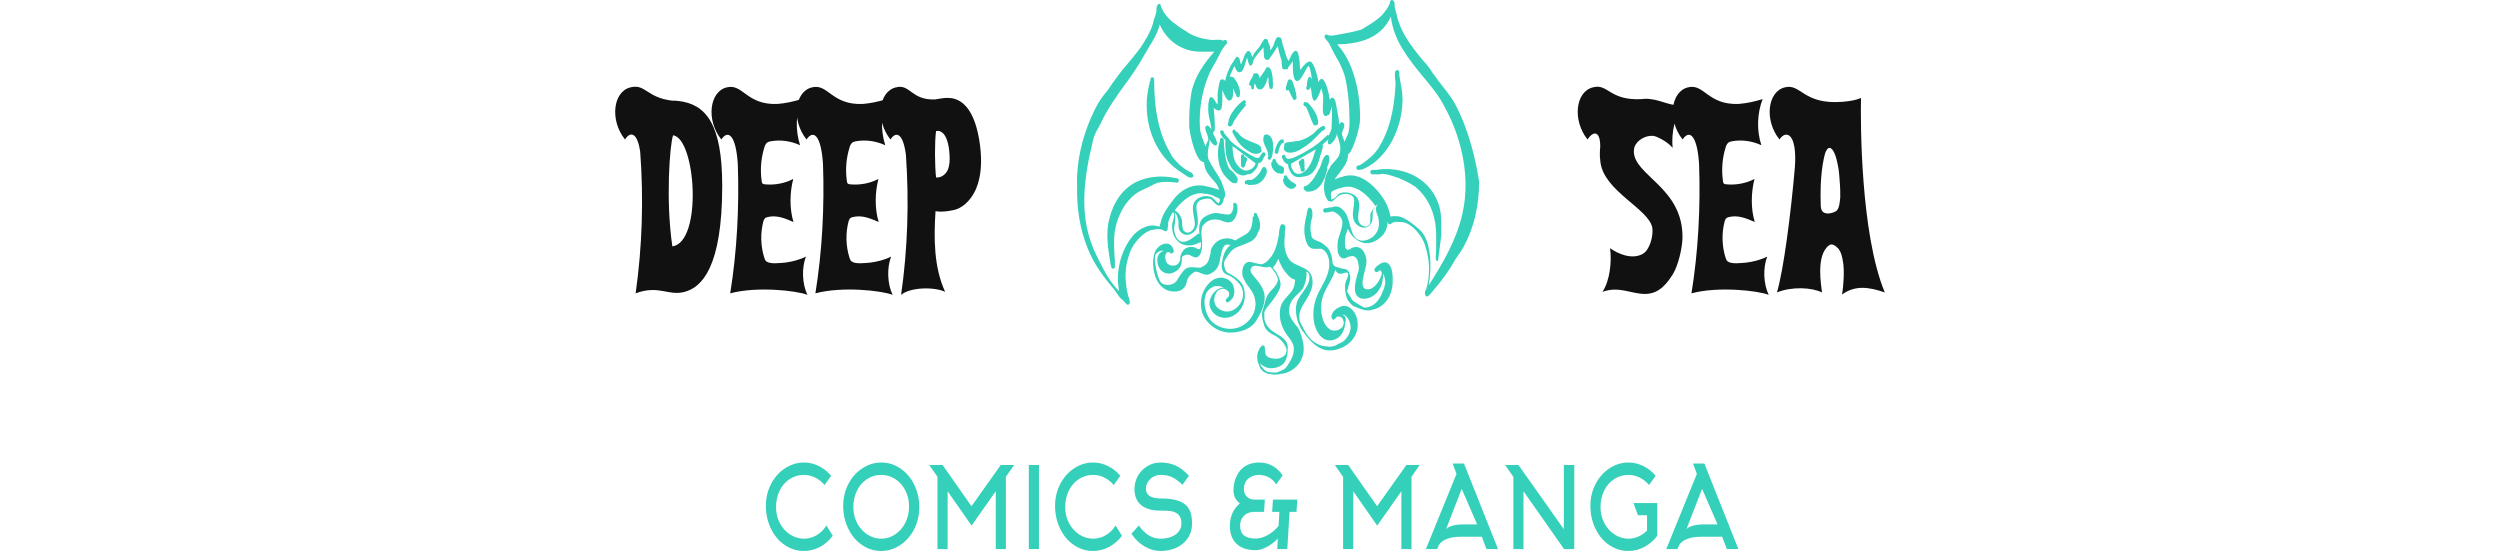 <svg width="363" height="80" viewBox="0 0 318 138" fill="none" xmlns="http://www.w3.org/2000/svg">
<path d="M54.096 119.175L52.435 121.489C51.786 120.699 51.011 120.078 50.109 119.627C49.208 119.175 48.258 118.949 47.262 118.949C45.964 118.949 44.782 119.297 43.714 119.994C42.646 120.69 41.811 121.64 41.21 122.844C40.593 124.105 40.285 125.506 40.285 127.049C40.285 128.517 40.617 129.872 41.281 131.113C41.914 132.28 42.765 133.207 43.833 133.893C44.9 134.58 46.051 134.924 47.285 134.924C48.425 134.924 49.484 134.632 50.465 134.049C51.446 133.465 52.261 132.656 52.91 131.622L54.5 134.19C53.598 135.394 52.518 136.33 51.26 136.998C50.003 137.666 48.67 138 47.262 138C45.505 138 43.892 137.492 42.42 136.476C40.981 135.498 39.849 134.152 39.027 132.44C38.172 130.69 37.745 128.771 37.745 126.682C37.745 124.669 38.196 122.816 39.098 121.122C39.952 119.504 41.111 118.22 42.575 117.27C44.038 116.32 45.608 115.845 47.285 115.845C48.599 115.845 49.848 116.146 51.035 116.748C52.19 117.312 53.21 118.121 54.096 119.175V119.175ZM73.603 126.852C73.603 125.347 73.279 123.982 72.63 122.759C72.013 121.574 71.171 120.643 70.103 119.965C69.035 119.288 67.876 118.949 66.626 118.949C65.329 118.949 64.147 119.297 63.079 119.994C62.011 120.69 61.176 121.64 60.575 122.844C59.958 124.105 59.65 125.506 59.65 127.049C59.65 128.517 59.982 129.872 60.646 131.113C61.279 132.28 62.129 133.207 63.197 133.893C64.265 134.58 65.42 134.924 66.662 134.924C67.904 134.924 69.059 134.566 70.127 133.851C71.195 133.136 72.037 132.177 72.654 130.972C73.287 129.712 73.603 128.338 73.603 126.852V126.852ZM76.166 127.021C76.166 129.053 75.724 130.925 74.838 132.638C73.983 134.275 72.824 135.577 71.361 136.546C69.897 137.515 68.319 138 66.626 138C64.87 138 63.257 137.492 61.785 136.476C60.346 135.498 59.214 134.152 58.392 132.44C57.537 130.69 57.11 128.771 57.11 126.682C57.11 124.669 57.561 122.816 58.463 121.122C59.317 119.504 60.476 118.22 61.94 117.27C63.403 116.32 64.973 115.845 66.65 115.845C68.375 115.845 69.973 116.343 71.444 117.341C72.884 118.319 74.023 119.645 74.861 121.32C75.731 123.07 76.166 124.97 76.166 127.021V127.021ZM95.318 123.042L89.266 131.65L83.262 123.042V137.52H80.723V119.429L78.658 116.466H82.004L89.243 126.795L96.576 116.466H99.922L97.857 119.429V137.52H95.318V123.042V123.042ZM106.139 137.52H103.6V116.466H106.139V137.52ZM126.525 119.175L124.863 121.489C124.215 120.699 123.439 120.078 122.538 119.627C121.636 119.175 120.687 118.949 119.69 118.949C118.393 118.949 117.21 119.297 116.142 119.994C115.074 120.69 114.24 121.64 113.638 122.844C113.021 124.105 112.713 125.506 112.713 127.049C112.713 128.517 113.045 129.872 113.71 131.113C114.342 132.28 115.193 133.207 116.261 133.893C117.329 134.58 118.48 134.924 119.714 134.924C120.853 134.924 121.913 134.632 122.894 134.049C123.875 133.465 124.689 132.656 125.338 131.622L126.928 134.19C126.026 135.394 124.946 136.33 123.689 136.998C122.431 137.666 121.098 138 119.69 138C117.934 138 116.32 137.492 114.849 136.476C113.409 135.498 112.278 134.152 111.455 132.44C110.601 130.69 110.174 128.771 110.174 126.682C110.174 124.669 110.625 122.816 111.526 121.122C112.381 119.504 113.54 118.22 115.003 117.27C116.466 116.32 118.037 115.845 119.714 115.845C121.027 115.845 122.277 116.146 123.463 116.748C124.618 117.312 125.639 118.121 126.525 119.175V119.175ZM144.489 131.113C144.489 132.487 144.141 133.71 143.445 134.783C142.765 135.799 141.827 136.589 140.633 137.153C139.438 137.718 138.09 138 136.587 138C135.21 138 133.873 137.619 132.576 136.857C131.279 136.095 130.187 135.037 129.301 133.682L131.152 131.622C132.687 133.823 134.498 134.924 136.587 134.924C137.504 134.924 138.343 134.792 139.102 134.529C139.941 134.227 140.589 133.804 141.048 133.258C141.57 132.656 141.831 131.941 141.831 131.113C141.831 130.116 141.57 129.364 141.048 128.856C140.605 128.423 139.949 128.141 139.078 128.009C138.572 127.934 137.742 127.896 136.587 127.896C134.467 127.896 132.849 127.435 131.734 126.513C130.618 125.591 130.061 124.236 130.061 122.449C130.061 121.32 130.341 120.248 130.903 119.231C131.465 118.215 132.236 117.406 133.217 116.804C134.229 116.165 135.353 115.845 136.587 115.845C137.979 115.845 139.237 116.099 140.36 116.607C141.562 117.152 142.678 118.008 143.706 119.175L142.092 121.433C141.127 120.511 140.249 119.867 139.458 119.5C138.667 119.133 137.71 118.949 136.587 118.949C135.938 118.949 135.333 119.109 134.771 119.429C134.21 119.749 133.763 120.177 133.43 120.713C133.098 121.249 132.932 121.819 132.932 122.421C132.932 124.039 134.19 124.848 136.705 124.848C138.715 124.848 140.305 125.093 141.475 125.582C142.583 126.052 143.374 126.767 143.849 127.727C144.276 128.573 144.489 129.702 144.489 131.113V131.113ZM167.176 119.062L165.563 121.32C165.041 120.492 164.352 119.871 163.498 119.457C162.802 119.119 162.066 118.949 161.291 118.949C160.706 118.949 160.144 119.053 159.606 119.26C158.973 119.523 158.475 119.89 158.111 120.36C157.684 120.944 157.47 121.645 157.47 122.463C157.47 123.282 157.72 123.931 158.218 124.41C158.716 124.89 159.345 125.13 160.105 125.13H162.715L162.525 128.206H160.057C159.472 128.206 158.926 128.319 158.42 128.545C157.85 128.809 157.407 129.185 157.091 129.674C156.711 130.22 156.521 130.888 156.521 131.678C156.521 133.823 157.818 134.895 160.413 134.895C161.41 134.895 162.454 134.585 163.546 133.964C164.574 133.362 165.444 132.609 166.156 131.706L166.37 128.206H164.542L164.756 125.13H170.855L170.641 128.206H168.909L168.339 137.52H165.824L165.966 134.895C165.112 135.799 164.17 136.514 163.142 137.04C162.145 137.548 161.236 137.802 160.413 137.802C158.246 137.802 156.608 137.229 155.501 136.081C154.472 135.027 153.958 133.578 153.958 131.734C153.958 129.382 154.789 127.501 156.45 126.09C155.912 125.657 155.516 125.187 155.263 124.679C154.994 124.133 154.86 123.493 154.86 122.759C154.86 121.762 155.034 120.803 155.382 119.881C155.809 118.695 156.458 117.764 157.328 117.087C158.404 116.259 159.741 115.845 161.339 115.845C162.652 115.845 163.838 116.174 164.898 116.833C165.768 117.378 166.528 118.121 167.176 119.062V119.062ZM196.912 123.042L190.86 131.65L184.856 123.042V137.52H182.317V119.429L180.252 116.466H183.599L190.837 126.795L198.17 116.466H201.516L199.451 119.429V137.52H196.912V123.042ZM210.724 118.695L209.751 116.099H212.598L221.118 137.52H218.223L217.06 134.444H211.673C210.66 134.444 209.751 134.557 208.944 134.783C208.232 134.989 207.639 135.262 207.164 135.601C206.737 135.902 206.452 136.213 206.31 136.532L205.859 137.52H203.058L210.724 118.695ZM212.622 131.339H215.897L212.029 122.449L208.113 132.525C208.461 132.167 208.991 131.885 209.703 131.678C210.51 131.452 211.483 131.339 212.622 131.339ZM224.962 119.429L222.898 116.466H226.244L237.611 132.553V116.466H240.222V137.52H237.659L227.502 123.042V137.52H224.962V119.429ZM260.607 119.175L258.946 121.489C258.297 120.699 257.522 120.078 256.62 119.627C255.718 119.175 254.769 118.949 253.772 118.949C252.475 118.949 251.292 119.297 250.225 119.994C249.157 120.69 248.322 121.64 247.721 122.844C247.104 124.105 246.795 125.506 246.795 127.049C246.795 128.517 247.128 129.872 247.792 131.113C248.425 132.28 249.275 133.207 250.343 133.893C251.411 134.58 252.562 134.924 253.796 134.924C254.666 134.924 255.501 134.745 256.3 134.387C257.099 134.03 257.815 133.531 258.447 132.892V129.053H256.169L255.054 126.005H261.01V134.19C260.109 135.394 259.029 136.33 257.771 136.998C256.513 137.666 255.18 138 253.772 138C252.016 138 250.403 137.492 248.931 136.476C247.491 135.498 246.36 134.152 245.538 132.44C244.683 130.69 244.256 128.771 244.256 126.682C244.256 124.669 244.707 122.816 245.609 121.122C246.463 119.504 247.622 118.22 249.085 117.27C250.549 116.32 252.119 115.845 253.796 115.845C255.109 115.845 256.359 116.146 257.546 116.748C258.701 117.312 259.721 118.121 260.607 119.175V119.175ZM270.93 118.695L269.957 116.099H272.805L281.325 137.52H278.429L277.266 134.444H271.879C270.867 134.444 269.957 134.557 269.15 134.783C268.438 134.989 267.845 135.262 267.37 135.601C266.943 135.902 266.659 136.213 266.516 136.532L266.065 137.52H263.265L270.93 118.695ZM272.829 131.339H276.104L272.235 122.449L268.32 132.525C268.668 132.167 269.198 131.885 269.91 131.678C270.717 131.452 271.69 131.339 272.829 131.339Z" fill="#35D0BA"/>
<path d="M15.774 25.285C22.622 26.039 26.808 30.865 26.808 46.551C26.808 67.064 21.608 71.966 17.423 73.097C13.301 74.228 10.955 71.287 5.121 73.474C6.77 61.785 7.15 49.87 6.262 38.029C5.565 33.128 3.789 32.826 2.458 34.938C-1.41 30.111 -0.523 22.947 3.789 21.891C7.594 20.911 7.848 24.455 14.252 25.209C14.759 25.209 15.267 25.209 15.774 25.285V25.285ZM14.316 61.709C21.925 60.654 20.213 34.711 14.506 33.882C13.681 36.069 12.604 50.171 14.316 61.709ZM47.767 64.273C46.689 67.139 46.815 71.061 48.147 73.851C45.484 72.795 35.528 71.664 28.807 73.474C30.519 62.841 31.09 51.906 30.709 41.046C30.202 33.505 28.172 32.524 26.587 34.938C22.719 30.111 23.607 22.947 27.919 21.891C31.977 20.835 32.865 26.34 40.601 26.039C42.63 25.888 44.659 25.435 46.625 24.832C45.23 28.452 45.103 32.675 46.308 36.37C43.962 35.315 41.425 34.938 38.952 35.39C38.572 35.465 38.255 35.541 38.001 35.767C37.684 36.069 37.494 36.446 37.367 36.898C36.543 39.538 36.289 42.404 36.67 45.194C36.67 45.42 36.733 45.722 36.86 45.948C37.05 46.099 37.304 46.174 37.557 46.174C39.84 46.4 42.504 45.948 44.596 44.817C43.708 48.21 43.645 52.358 44.659 55.601C42.377 54.62 40.347 53.791 38.065 54.394C37.811 54.47 37.621 54.545 37.494 54.696C37.304 54.922 37.177 55.148 37.114 55.45C36.353 58.316 36.416 61.559 37.304 64.424C37.431 64.801 37.557 65.254 37.874 65.48C38.889 66.234 41.299 65.857 42.504 65.782C44.279 65.555 46.118 65.103 47.767 64.273ZM69.106 64.273C68.028 67.139 68.155 71.061 69.487 73.851C66.823 72.795 56.868 71.664 50.146 73.474C51.858 62.841 52.429 51.906 52.048 41.046C51.541 33.505 49.512 32.524 47.927 34.938C44.059 30.111 44.946 22.947 49.258 21.891C53.317 20.835 54.204 26.34 61.941 26.039C63.97 25.888 65.999 25.435 67.965 24.832C66.57 28.452 66.443 32.675 67.648 36.37C65.301 35.315 62.765 34.938 60.292 35.39C59.911 35.465 59.594 35.541 59.341 35.767C59.024 36.069 58.833 36.446 58.707 36.898C57.882 39.538 57.629 42.404 58.009 45.194C58.009 45.42 58.072 45.722 58.199 45.948C58.389 46.099 58.643 46.174 58.897 46.174C61.18 46.4 63.843 45.948 65.936 44.817C65.048 48.21 64.984 52.358 65.999 55.601C63.716 54.62 61.687 53.791 59.404 54.394C59.151 54.47 58.96 54.545 58.833 54.696C58.643 54.922 58.516 55.148 58.453 55.45C57.692 58.316 57.755 61.559 58.643 64.424C58.77 64.801 58.897 65.254 59.214 65.48C60.228 66.234 62.638 65.857 63.843 65.782C65.618 65.555 67.457 65.103 69.106 64.273V64.273ZM83.407 24.53C86.514 24.53 90.192 26.944 91.397 36.521C91.841 40.141 91.777 43.987 90.382 47.305C89.368 49.643 87.592 51.679 85.436 52.434C84.865 52.66 81.885 53.263 80.236 52.886C79.792 59.598 79.792 66.913 82.646 73.097C79.983 71.815 73.959 71.89 71.612 73.851C73.261 62.313 73.641 50.473 72.817 38.784C72.12 33.354 70.344 32.751 68.949 34.938C65.081 30.111 65.969 22.947 70.281 21.891C73.895 20.911 74.085 25.134 80.109 24.907C80.997 24.757 81.885 24.606 82.646 24.53H82.709H83.407V24.53ZM83.724 40.82C83.914 39.312 83.724 32.223 80.363 32.826C79.983 35.767 80.046 41.423 80.363 44.44C81.568 44.59 82.773 43.761 83.343 42.479C83.534 41.951 83.66 41.423 83.724 40.82V40.82Z" fill="#111111"/>
<path d="M155.807 32.963L155.573 33.102C155.456 32.963 155.456 32.824 155.339 32.685C155.222 32.407 154.988 32.407 154.754 32.546C154.637 32.685 154.52 32.963 154.637 33.241C154.988 33.937 155.339 34.493 155.69 35.049C156.274 35.884 156.859 36.579 157.561 37.136C158.146 37.553 158.73 37.97 159.315 38.248C159.549 38.387 160.017 38.526 160.484 38.526C160.835 38.526 161.186 38.526 161.42 38.248C161.42 38.248 161.42 38.248 161.537 38.248C161.771 38.109 161.888 37.97 161.888 37.692V37.553L161.654 36.718C161.654 36.579 161.537 36.579 161.537 36.579C161.069 36.162 160.368 35.884 159.549 35.606C158.262 35.049 156.625 34.493 155.807 32.963Z" fill="#35D0BA"/>
<path d="M165.63 38.526C165.864 38.526 166.098 38.387 166.098 38.109C166.215 37.275 166.8 35.884 167.034 35.884C167.267 35.884 167.501 35.745 167.501 35.467C167.501 35.188 167.384 34.91 167.15 34.91C165.981 34.771 165.279 37.414 165.162 38.109C165.162 38.248 165.396 38.526 165.63 38.526Z" fill="#35D0BA"/>
<path d="M159.9 42.977C160.367 42.56 160.835 42.004 161.069 41.169C161.069 41.03 161.069 41.03 161.069 40.891C161.186 40.891 161.42 40.752 161.537 40.752C162.005 40.474 162.239 40.056 162.356 39.639C162.473 39.361 162.589 39.222 162.706 39.083C162.94 38.944 162.94 38.526 162.706 38.248C162.589 38.109 162.239 38.109 162.122 38.248L162.005 38.387C161.888 38.665 161.654 38.804 161.537 39.083C161.42 39.361 161.42 39.361 161.186 39.5C160.835 39.778 159.9 39.222 159.315 38.944C158.847 38.665 154.754 36.301 153.818 34.91C153.701 34.632 153.468 34.493 153.234 34.215C153 33.937 152.883 33.797 152.649 33.519C152.532 33.38 152.415 33.102 152.415 32.963C152.298 32.685 151.947 32.546 151.713 32.685C151.479 32.824 151.479 33.102 151.596 33.38C151.83 33.937 152.181 34.493 152.649 34.91C152.766 35.049 152.766 35.049 152.883 35.188C152.649 35.884 153 38.665 153 38.665C153 38.804 153 38.944 153.117 39.083C153.234 39.778 153.468 40.334 153.818 41.03C153.935 41.169 153.935 41.308 154.052 41.447C154.754 42.838 156.04 43.951 157.327 43.951C157.678 43.951 158.029 43.812 158.379 43.672C159.081 43.672 159.549 43.394 159.9 42.977ZM157.678 42.699C156.742 42.421 155.806 41.586 155.222 40.334C154.871 39.5 154.754 38.387 154.637 37.414C154.637 37.275 154.637 37.136 154.637 37.136C154.637 36.996 154.637 36.718 154.637 36.579L160.367 40.891C160.367 40.891 160.367 40.891 160.367 41.03C160.251 41.586 159.9 41.864 159.432 42.282C158.847 42.56 158.262 42.838 157.678 42.699Z" fill="#35D0BA"/>
<path d="M171.478 41.586C171.594 41.864 171.594 42.142 171.711 42.421C171.711 42.56 171.711 42.838 171.945 42.977C172.062 42.977 172.062 42.977 172.179 42.977C172.296 42.977 172.296 42.977 172.413 42.977C172.764 42.838 172.764 42.421 172.647 42.004V41.864C172.647 41.864 172.647 41.725 172.647 41.586C172.647 40.474 172.647 39.917 172.296 39.778C172.062 39.639 171.828 39.778 171.711 40.195C171.594 40.195 171.478 40.195 171.478 40.195C171.244 40.334 171.127 40.613 171.244 40.891C171.244 41.169 171.361 41.308 171.478 41.586Z" fill="#35D0BA"/>
<path d="M157.561 39.222C157.561 38.944 157.444 38.665 157.21 38.665C156.976 38.665 156.742 38.804 156.742 39.083C156.742 39.639 156.742 40.056 156.742 40.613C156.742 40.752 156.742 40.891 156.742 41.03C156.742 41.586 156.742 41.725 156.976 41.864C157.093 41.864 157.093 42.004 157.21 42.004H157.327C157.678 41.864 157.795 41.447 157.912 41.03V40.891C157.912 40.752 158.028 40.752 158.028 40.613C158.145 40.474 158.145 40.334 158.262 40.056C158.262 39.917 158.262 39.778 158.262 39.639C158.262 39.639 158.145 39.5 157.912 39.361C157.795 39.222 157.678 39.222 157.561 39.222Z" fill="#35D0BA"/>
<path d="M167.501 42.977C167.501 42.838 167.501 42.838 167.501 42.699V42.282C167.501 42.004 167.384 41.864 167.15 41.725C166.917 41.586 166.8 41.586 166.566 41.447C166.449 41.447 166.332 41.447 166.215 41.308C166.098 41.169 165.981 41.03 165.864 40.891C165.747 40.752 165.63 40.613 165.513 40.334C165.513 40.056 165.279 39.778 165.045 39.778C164.811 39.778 164.578 40.056 164.578 40.334C164.578 40.474 164.578 40.613 164.578 40.613H164.344C164.11 41.864 165.162 43.116 165.981 43.394C166.098 43.394 166.215 43.394 166.332 43.394C167.033 43.672 167.384 43.533 167.501 42.977Z" fill="#35D0BA"/>
<path d="M170.308 46.037C170.191 45.898 170.191 45.898 170.074 45.898C169.373 45.481 168.554 44.924 168.32 44.229C168.203 43.951 167.969 43.812 167.735 43.951C167.501 44.09 167.384 44.507 167.501 44.646C167.501 44.646 167.501 44.785 167.618 44.785H167.267C167.15 45.759 167.969 46.871 168.788 47.15C169.022 47.289 169.256 47.289 169.489 47.289C169.84 47.289 170.074 47.15 170.308 46.871C170.425 46.871 170.425 46.732 170.542 46.593C170.659 46.454 170.542 46.176 170.308 46.037Z" fill="#35D0BA"/>
<path d="M167.969 22.393C168.086 22.532 168.203 22.671 168.32 22.671C168.437 22.671 168.554 22.671 168.671 22.532C169.139 23.644 169.723 24.757 169.84 24.896C169.84 25.035 169.957 25.035 170.074 25.035H170.191L170.425 24.896C170.542 24.896 170.659 24.757 170.659 24.618C170.659 24.34 170.659 24.062 170.542 23.783C170.542 23.644 170.659 23.505 170.542 23.366C170.425 23.088 170.425 22.81 170.308 22.532C170.308 22.532 170.308 22.532 170.308 22.393C170.191 21.975 169.957 21.419 169.84 21.002C169.723 20.724 169.606 19.889 169.022 19.889H168.905C168.554 19.889 168.437 20.167 167.969 21.975C167.852 21.975 167.852 21.975 167.969 22.114C167.969 22.253 167.969 22.253 167.969 22.393Z" fill="#35D0BA"/>
<path d="M172.647 26.565C172.764 26.565 172.881 26.704 172.998 26.704C173.349 27.4 173.7 28.234 173.934 28.93C174.284 29.764 174.518 30.599 174.986 31.294C174.986 31.433 175.103 31.433 175.22 31.433L175.805 31.294C175.922 31.294 176.039 31.155 176.039 31.016C176.272 29.069 174.635 26.843 173.349 25.591L173.232 25.731C173.115 25.731 172.998 25.591 172.998 25.591C172.764 25.452 172.53 25.591 172.413 25.87C172.296 26.148 172.413 26.426 172.647 26.565Z" fill="#35D0BA"/>
<path d="M210.421 26.148C209.369 24.201 207.965 22.532 206.679 20.863C206.328 20.445 205.977 20.028 205.743 19.611C205.393 19.194 205.159 18.776 204.808 18.359C204.457 17.942 204.223 17.386 203.872 16.968C203.404 16.412 203.054 15.856 202.586 15.438C201.767 14.465 200.832 13.352 200.013 12.239C198.025 9.597 196.738 7.232 196.037 4.868C195.92 4.59 195.803 4.173 195.803 3.894C195.686 3.338 195.452 2.782 195.335 2.225C195.335 2.086 195.218 1.53 195.218 1.53C195.218 0.835 195.218 0.417 194.867 0.139C194.75 5.28492e-07 194.516 0 194.399 0C194.166 0.139 194.049 0.417 194.049 0.695V0.835C193.815 1.391 193.347 2.225 192.879 2.782C191.827 4.312 190.306 5.285 188.786 6.259C188.435 6.398 188.201 6.676 187.85 6.815C187.499 7.093 187.032 7.371 186.564 7.511C185.161 7.928 183.64 8.206 182.12 8.484C181.301 8.623 180.6 8.762 179.781 8.901C179.547 8.901 179.196 8.901 178.962 8.901C178.845 8.901 178.728 8.901 178.611 8.762C178.144 8.623 178.027 8.623 177.793 8.762C177.676 8.901 177.676 9.04 177.676 9.18C177.676 9.319 177.676 9.458 177.793 9.597L178.261 10.153C178.611 10.57 178.845 10.849 179.079 11.405C179.43 12.1 179.781 12.796 180.132 13.491C180.6 14.326 181.067 15.16 181.535 15.995C182.003 16.968 182.354 17.803 182.705 18.916C183.523 22.114 183.757 25.313 183.874 27.817C183.874 28.095 183.874 28.512 183.874 28.791C183.991 30.459 183.991 32.268 183.523 33.658C183.289 34.076 183.055 34.632 182.822 35.188C182.822 35.327 182.705 35.467 182.705 35.606C182.705 35.606 182.705 35.606 182.705 35.467C182.354 34.771 182.12 34.076 182.003 33.38C182.12 32.963 182.237 32.685 182.354 32.407C182.471 32.268 182.822 31.294 182.471 30.877C182.354 30.738 182.237 30.599 182.003 30.599C181.769 30.599 181.535 30.877 181.418 31.016L181.301 31.155C181.301 30.042 181.067 28.93 180.833 27.678C180.833 27.539 180.833 27.4 180.716 27.121C180.6 26.148 180.366 24.757 179.781 24.479C179.664 24.479 179.547 24.479 179.43 24.479C179.313 24.618 179.079 24.757 178.962 25.035C178.845 23.922 178.611 22.949 178.378 22.114C177.676 19.889 177.091 19.75 176.974 19.75C176.857 19.75 176.74 19.75 176.623 19.889C176.623 19.889 176.623 19.889 176.506 20.028C176.506 20.028 176.389 20.028 176.389 20.167C176.272 20.306 176.156 20.445 176.156 20.584C176.156 20.445 176.039 20.306 176.039 20.167V19.889C175.922 19.333 175.805 18.916 175.688 18.498C175.337 17.247 174.986 16.273 174.518 15.716C174.284 15.438 174.05 15.299 173.817 15.438C173.232 15.438 172.296 16.551 171.595 17.525C171.478 17.107 171.478 16.69 171.478 16.134C171.478 15.577 171.361 14.882 171.244 14.326V14.187C171.127 13.63 171.01 12.935 170.659 12.796C170.425 12.657 170.308 12.657 170.074 12.935C169.723 13.074 169.373 13.769 169.139 14.326C169.022 14.465 168.905 14.743 168.788 15.021C168.788 15.021 168.788 15.021 168.788 15.16L168.671 15.299C168.671 15.16 168.671 15.16 168.554 15.021C168.32 14.882 167.852 13.491 167.501 12.1C167.384 11.683 167.267 11.405 167.15 11.127C167.034 10.292 166.917 9.319 166.332 9.319C166.215 9.319 166.098 9.319 165.981 9.319C165.63 9.319 165.396 9.875 165.045 10.849C165.045 10.988 164.928 11.127 164.928 11.266C164.812 11.405 164.695 11.683 164.578 11.961C164.461 12.1 164.227 12.379 164.11 12.657C164.11 12.1 163.993 11.266 163.525 10.57C163.525 10.431 163.525 10.431 163.525 10.292C163.525 10.153 163.408 10.014 163.291 9.875C163.174 9.736 162.94 9.736 162.823 9.736C162.59 9.736 162.473 10.014 162.239 10.292C162.122 10.431 162.005 10.71 161.888 10.849C161.771 10.988 161.771 10.988 161.771 11.127C161.537 11.544 161.186 11.961 160.952 12.239C160.484 12.796 160.017 13.352 159.666 14.047C159.666 14.187 159.549 14.187 159.549 14.326C159.432 13.908 159.315 13.63 159.198 13.352C159.081 13.074 159.081 12.935 158.964 12.935C158.847 12.796 158.73 12.796 158.613 12.796H158.496C158.379 12.796 158.262 12.796 158.145 13.074C158.029 13.213 158.029 13.213 157.912 13.352C157.678 13.63 157.561 14.187 157.327 14.743C157.21 15.16 156.859 15.856 156.742 16.134C156.625 15.856 156.508 15.577 156.508 15.299C156.391 14.743 156.274 14.465 156.04 14.326C155.69 14.047 155.456 14.326 154.988 15.16C154.754 15.438 154.52 15.995 154.403 15.995C153.818 17.107 153.117 18.498 152.883 19.889C152.883 20.028 152.766 20.167 152.766 20.306C152.649 20.028 152.415 19.889 152.064 19.889C151.947 19.889 151.713 19.889 151.596 20.028C151.479 20.167 151.362 20.584 151.246 21.141C151.129 21.697 151.012 22.393 150.895 23.366V23.644C150.895 23.783 150.895 23.922 150.895 24.34C150.895 24.618 150.895 24.757 150.895 25.035C150.895 25.174 150.895 25.313 150.895 25.313C150.895 25.313 150.895 25.452 150.895 25.591V25.731C150.895 25.87 150.895 26.009 150.895 26.148C150.661 26.009 150.31 25.452 150.193 25.174C149.842 24.618 149.608 24.34 149.257 24.34C149.14 24.34 148.79 24.34 148.673 25.452C148.673 25.591 148.556 25.87 148.556 26.009C148.556 26.148 148.556 26.426 148.556 26.565C148.439 27.956 148.673 29.208 149.024 30.459C149.14 31.155 149.257 31.85 149.374 32.407C149.257 32.268 149.257 32.268 149.14 32.129C149.024 31.989 149.024 31.989 148.907 31.85C148.79 31.711 148.556 31.433 148.322 31.433C148.205 31.433 147.971 31.572 147.854 31.711C147.62 32.129 148.088 33.241 148.088 33.241C148.322 33.797 148.556 34.354 148.556 34.91C148.556 35.049 148.439 35.327 148.322 35.467C148.322 35.606 148.205 35.745 148.205 35.745C148.088 36.023 147.971 36.301 147.854 36.718C147.737 36.44 147.62 36.023 147.503 35.745C147.152 34.91 146.801 33.937 146.568 32.963C146.568 32.546 146.451 32.268 146.451 31.85C146.217 27.678 146.918 23.227 148.439 19.333C148.556 18.916 148.79 18.637 148.907 18.22C149.024 17.942 149.14 17.803 149.257 17.525C149.725 16.69 150.193 15.856 150.661 15.021C151.012 14.326 151.362 13.63 151.713 12.935C151.947 12.518 152.181 12.1 152.532 11.683L152.649 11.544L153.117 10.988C153.234 10.849 153.234 10.71 153.234 10.57C153.234 10.431 153.234 10.292 153.117 10.153C152.883 9.875 152.766 10.014 152.298 10.153C152.298 10.153 152.181 10.153 152.064 10.153C152.064 10.153 151.947 10.014 151.83 10.014C151.129 9.875 150.427 10.014 149.725 10.014C149.608 10.014 149.608 10.014 149.491 10.014C146.801 9.736 144.579 9.04 142.942 7.789C142.591 7.65 142.357 7.371 142.007 7.232C140.603 6.259 139.083 5.285 137.913 3.755C137.446 3.199 136.978 2.364 136.744 1.808V1.669C136.627 1.391 136.627 1.113 136.393 0.974C136.276 0.974 136.042 0.974 135.925 1.113C135.691 1.391 135.574 1.808 135.574 2.504C135.574 2.643 135.574 2.782 135.574 2.782C135.458 3.477 135.224 4.173 134.99 4.729C134.873 5.007 134.756 5.424 134.756 5.702C134.171 7.789 133.002 9.875 131.364 12.239C130.312 13.63 129.259 14.882 128.207 16.134C127.271 17.247 126.452 18.22 125.751 19.194C124.932 20.306 124.114 21.419 123.412 22.532C122.242 23.922 121.19 25.313 120.371 26.982C117.097 33.38 115.459 40.334 115.693 46.732C115.576 52.157 116.395 57.442 118.383 62.31C120.02 66.343 122.242 69.264 125.049 72.602C125.283 72.88 125.4 73.158 125.634 73.436C126.102 74.132 126.686 74.966 127.271 75.245C127.622 75.801 128.207 76.357 128.441 76.357C128.558 76.357 128.675 76.218 128.791 76.079C129.025 75.662 128.791 75.106 128.675 74.549C128.675 74.41 128.675 74.41 128.558 74.41C128.324 73.436 128.09 72.463 127.973 71.211C127.622 68.569 127.856 66.204 128.908 63.283C129.727 60.919 132.3 57.998 134.522 57.581H134.639C135.224 57.442 136.159 57.303 136.744 57.442C136.744 57.442 136.978 57.581 137.095 57.581C137.68 57.859 138.03 58.137 138.264 57.72C138.381 57.442 138.381 57.025 138.498 56.329C138.498 56.051 138.498 55.773 138.498 55.773C138.732 54.799 139.083 54.104 139.668 53.13C139.785 53.13 139.785 53.269 139.902 53.408C140.135 53.826 139.902 54.521 139.785 55.077C139.668 55.356 139.668 55.634 139.551 55.912C139.317 57.303 139.668 58.972 140.603 60.084C141.422 61.058 142.474 61.475 143.644 61.475C144.579 61.475 145.515 61.197 146.217 60.78C146.451 60.641 146.451 60.78 146.685 60.641C146.685 61.336 146.801 61.475 146.568 62.171C146.451 62.449 146.334 62.588 145.515 62.171C145.281 62.032 145.047 61.892 144.813 61.892C144.112 61.753 143.293 61.892 142.708 62.31C142.007 62.866 141.656 63.701 141.539 64.396C141.539 64.813 141.539 65.091 141.422 65.37C141.188 65.926 140.837 66.343 140.252 66.482C139.551 66.621 138.849 66.482 138.381 66.065C137.913 65.648 137.68 64.674 137.796 63.979C137.913 63.562 138.03 63.283 138.381 63.144C138.498 63.144 138.732 63.144 138.849 63.144C139.083 63.701 139.434 63.422 139.551 63.422C139.785 63.283 139.902 63.144 139.902 62.866C139.902 62.31 139.317 61.475 139.083 61.336C137.913 60.502 136.276 61.336 135.458 62.588C134.522 64.118 134.639 66.76 134.99 68.151C135.574 71.072 137.446 73.019 140.018 73.019C140.135 73.019 140.135 73.019 140.252 73.019C140.837 73.019 141.773 72.88 142.474 72.046C142.942 71.628 143.059 70.933 143.176 70.516C143.176 70.238 143.293 70.099 143.41 69.82C143.761 69.125 144.463 68.43 145.047 68.151C145.515 67.873 146.1 68.151 146.685 68.43C147.503 68.708 148.322 69.125 149.257 68.43C151.012 67.595 151.362 66.065 151.596 64.396C151.83 63.422 151.947 62.449 152.532 61.614C152.883 61.197 153.351 61.197 153.935 61.336C154.052 61.336 154.052 61.336 154.169 61.336C153.234 62.032 152.532 63.144 152.181 64.674C152.064 65.37 151.83 66.204 151.947 67.039C152.181 68.569 153.117 68.708 154.052 69.125C154.988 69.681 156.742 71.072 157.093 72.463C157.912 75.245 155.69 77.887 153.468 78.026C151.947 78.165 149.725 76.914 150.076 74.688C150.31 72.88 151.713 71.767 153.117 72.602C153.351 72.741 153.584 73.019 153.701 73.158C153.818 73.436 153.818 73.715 153.701 74.132C153.584 74.41 153.351 74.549 153.117 74.827C152.883 74.966 152.883 75.384 153 75.523C153.117 75.801 153.468 75.801 153.584 75.662C156.04 74.132 154.754 71.489 154.754 71.35C153.935 69.82 152.064 69.125 150.31 69.82C149.024 70.377 147.971 71.628 147.269 73.158C146.568 74.827 146.568 76.775 147.035 78.305C147.854 80.808 150.31 82.616 152.181 83.033C152.649 83.172 153.351 83.311 153.935 83.311C155.923 83.311 158.145 82.755 159.549 81.503C160.251 80.947 160.601 80.252 161.069 79.417C161.186 79.278 161.303 79.139 161.303 79C162.122 77.609 162.94 75.384 162.59 73.576C162.239 72.046 161.42 70.933 160.484 69.82C160.251 69.542 160.017 69.264 159.783 68.986C159.315 68.43 158.964 67.734 159.198 67.317C159.666 66.343 160.484 66.482 161.654 66.76C162.356 66.9 163.057 67.039 163.642 66.9C163.759 66.9 163.876 66.76 163.993 66.76C164.928 67.595 165.981 69.264 165.981 69.959C165.981 70.933 165.279 71.767 164.461 72.602C163.993 73.019 163.642 73.576 163.291 74.132C162.94 74.827 162.706 75.801 162.473 76.775C162.122 77.748 161.654 78.722 162.473 81.225C162.823 82.755 163.993 83.451 165.396 84.146C166.449 84.702 167.969 86.232 168.203 87.762C168.086 88.04 167.969 88.458 167.969 88.597C167.618 89.292 166.683 89.849 165.513 89.849C164.344 89.849 163.408 89.57 162.94 88.875C162.94 88.736 162.823 88.458 162.706 87.206C162.706 86.928 162.706 86.789 162.59 86.65C162.473 86.51 162.356 86.51 162.239 86.51C161.888 86.51 161.303 87.345 161.303 87.484C160.835 88.319 160.718 89.153 160.835 89.849C160.835 90.544 161.186 91.239 161.303 91.517C161.42 91.796 161.771 93.604 164.578 93.743C164.695 93.882 165.981 93.882 166.8 93.604C167.267 93.604 167.735 93.465 168.203 93.326C170.074 92.63 171.478 91.239 172.062 89.57C172.881 87.484 172.296 85.398 171.595 83.311C171.361 82.616 170.893 81.782 170.308 81.225C170.191 80.947 169.957 80.808 169.84 80.53C169.373 79.974 168.905 79.139 168.788 78.305C168.671 76.775 169.139 75.523 170.191 74.41C170.425 74.132 170.659 73.993 170.893 73.715C171.478 73.158 172.179 72.602 172.53 71.628C173.115 70.099 173.232 69.125 173.115 68.012C173.349 68.151 173.583 68.29 173.7 68.43C173.933 68.986 173.933 69.542 173.817 70.238C173.583 71.35 172.764 72.463 172.062 73.436C171.711 73.854 171.478 74.271 171.244 74.688C169.723 77.053 170.776 80.947 172.062 82.755C173.466 84.702 175.22 86.928 177.676 87.623C178.144 87.762 178.611 87.762 179.079 87.762C180.833 87.762 182.822 86.928 184.108 85.676C185.394 84.424 185.979 82.894 185.979 81.364C185.979 79.417 185.161 77.748 183.757 76.914C183.055 76.496 182.12 76.496 181.184 77.053C180.249 77.47 179.664 78.165 179.43 79C179.43 79.139 179.313 79.695 179.664 79.974C180.015 80.252 180.132 79.974 180.716 79.417C180.833 79.278 180.833 79.278 180.833 79.278H180.95C181.652 79.278 182.354 79.417 182.471 80.808C182.471 80.947 182.471 80.947 182.471 81.086C182.354 81.503 182.12 82.06 182.003 82.06C181.067 82.894 179.781 83.033 178.962 82.477C176.623 80.808 176.272 76.357 177.559 73.436C177.91 72.602 178.378 71.767 178.845 70.933C179.43 69.82 180.015 68.847 180.366 67.595C180.483 67.734 180.6 68.012 180.716 68.151C180.95 68.43 181.301 68.569 181.769 68.569C181.886 68.569 182.12 68.569 182.354 68.43C182.705 68.29 183.406 68.151 183.523 68.43C183.64 68.847 183.523 69.264 183.289 69.82C183.055 70.377 182.705 71.211 182.822 72.046C182.822 72.185 182.822 72.185 182.822 72.324C182.822 73.576 183.289 74.966 183.64 75.384C183.991 75.801 184.459 76.496 185.161 76.775C185.277 76.775 185.862 77.053 186.564 77.331C187.266 77.609 187.967 77.748 188.669 77.748C188.903 77.748 189.254 77.748 189.488 77.609C192.762 77.053 194.867 73.993 194.75 69.959C194.75 68.847 194.633 67.317 193.932 66.343C193.23 65.37 192.06 65.648 191.242 66.343C191.125 66.343 191.125 66.482 191.008 66.482C190.891 66.621 190.774 66.621 190.657 66.76C190.423 67.039 190.072 67.317 190.189 67.734C190.306 68.012 190.423 68.151 190.657 68.151C191.008 68.151 191.125 68.012 191.242 67.873C191.359 67.734 191.359 67.734 191.476 67.734C191.71 67.734 191.827 67.873 191.944 68.151C191.944 68.29 191.944 68.29 192.06 68.43C191.593 70.377 190.072 72.463 188.552 72.463C187.967 72.463 187.616 72.324 187.383 71.907C186.915 71.072 187.383 69.264 187.733 67.873C187.85 67.317 187.967 66.9 188.084 66.482C188.201 65.648 188.201 64.813 187.967 64.118C187.383 62.31 186.213 61.475 184.693 62.032C184.459 62.032 184.342 62.171 184.225 62.31C183.64 62.588 183.406 62.727 183.055 62.31C182.822 62.032 182.822 61.892 182.822 61.336C182.705 60.363 182.822 59.25 183.055 58.554C183.172 58.276 183.172 58.137 183.289 57.859C183.406 57.72 183.406 57.442 183.523 57.303C184.108 58.694 185.161 59.945 186.798 60.641C186.798 60.641 186.798 60.641 186.915 60.641C187.383 60.919 187.85 60.919 188.318 60.919C189.838 60.919 191.593 59.806 192.528 58.554C193.113 57.72 193.464 56.607 193.464 55.495C193.464 55.634 193.581 55.773 193.581 55.912C193.815 56.329 194.166 56.19 194.75 55.773C194.867 55.773 194.984 55.634 194.984 55.634C195.569 55.495 196.505 55.634 197.089 55.634H197.206C199.428 55.912 202.001 58.833 202.82 61.336C203.755 64.257 203.989 66.621 203.755 69.264C203.638 70.377 203.404 71.489 203.171 72.324C203.171 72.324 203.171 72.463 203.054 72.463C202.82 73.019 202.703 73.576 202.937 73.993C203.054 74.132 203.171 74.271 203.288 74.271C203.638 74.271 204.106 73.715 204.574 73.158L204.808 72.88C205.86 71.628 207.03 70.238 208.082 68.708C208.901 67.595 209.72 66.204 210.538 64.813C211.24 63.84 211.942 62.866 212.526 61.753C215.333 56.607 216.386 51.044 216.386 45.481C215.567 40.195 213.93 32.824 210.421 26.148ZM139.668 50.209C138.498 51.739 137.329 53.269 136.744 55.217V55.356C136.51 56.051 136.393 56.468 136.393 56.746H136.276C135.691 56.607 134.99 56.468 134.639 56.468C132.885 56.468 130.897 57.581 129.61 59.111C126.569 62.866 125.283 68.151 126.219 72.88C125.985 72.741 125.868 72.463 125.634 72.324C125.283 71.907 125.049 71.628 124.815 71.35C123.061 69.125 121.775 66.482 120.488 63.84C115.81 54.382 117.447 44.229 119.786 34.771C120.02 33.797 120.605 32.685 121.19 31.711C121.424 31.155 121.775 30.738 121.892 30.32C123.412 27.121 125.517 24.201 127.505 21.419C129.259 19.055 131.013 16.551 132.534 13.769C132.885 13.213 133.235 12.657 133.586 11.961C134.639 10.292 135.925 8.206 136.393 6.12C138.147 10.292 142.124 12.935 146.451 12.935C146.801 12.935 147.152 12.935 147.503 12.935C147.737 12.935 148.088 12.935 148.439 12.935C149.024 12.935 149.491 12.935 150.076 12.935C147.62 15.716 145.164 19.055 144.346 23.088C143.878 25.731 143.761 28.373 143.761 31.433C143.761 32.963 145.047 38.804 146.568 40.195C146.918 40.474 147.152 40.613 147.386 40.613C147.386 40.613 147.386 40.613 147.503 40.613C147.503 40.891 147.503 41.169 147.62 41.447C147.854 42.977 148.79 43.951 149.608 44.924C149.959 45.342 150.31 45.62 150.544 46.037L150.661 46.176C150.895 46.593 151.129 47.011 151.246 47.567C150.31 47.15 149.024 46.871 148.322 46.732C145.164 45.759 141.89 47.15 139.668 50.209ZM144.93 54.243C145.281 55.912 145.398 57.025 144.346 57.859C144.112 58.137 143.644 58.276 143.41 58.276C143.059 58.276 142.474 57.998 142.241 57.581C142.124 57.303 142.124 56.746 142.007 56.329C142.007 55.912 142.007 55.356 141.89 54.938C141.656 53.965 140.954 53.13 140.135 52.713C142.124 49.931 145.047 47.845 147.737 48.54H147.971H148.088C148.673 48.679 149.491 48.819 149.959 49.097C149.959 49.097 150.076 49.097 150.193 49.236C151.012 49.514 151.362 49.792 151.479 49.931C151.479 50.349 151.362 50.627 151.129 50.905C150.895 50.905 150.427 50.349 150.193 50.07C149.959 49.792 149.725 49.653 149.608 49.514C149.14 49.236 148.556 49.097 147.971 49.097C147.035 49.097 146.1 49.514 145.515 50.07C144.346 51.183 144.696 52.713 144.93 54.243ZM169.957 71.907C169.723 72.741 169.022 73.436 168.437 74.132C167.618 74.966 166.8 75.94 166.566 77.331C166.215 79.695 166.8 81.921 168.437 84.146L168.671 84.424C169.256 85.259 169.957 86.093 169.957 87.206C170.074 89.014 169.139 90.405 168.32 91.656C167.852 92.352 167.735 92.491 165.63 93.326C164.578 93.326 163.525 93.186 163.174 93.047C162.706 92.769 162.239 92.213 161.888 91.796C161.771 91.657 161.654 91.378 161.537 90.961C162.239 91.796 163.408 92.352 164.695 92.213C166.098 92.074 167.267 91.517 167.852 90.405C168.086 89.987 168.203 89.431 168.32 89.014C168.437 88.458 168.437 87.901 168.437 87.484C168.671 85.676 167.384 84.563 165.864 83.729C164.461 82.894 162.94 81.921 162.59 79.834C162.59 79.556 162.59 78.583 162.59 78.165C162.94 77.331 163.525 76.635 164.344 75.662C165.162 74.549 166.098 73.436 166.566 71.907C166.8 71.211 166.566 69.959 165.864 68.708C165.747 68.43 165.513 68.151 165.396 67.873C165.162 67.595 164.928 67.317 164.695 67.039C165.279 66.482 165.747 65.648 166.098 64.813C166.449 65.787 167.034 67.178 167.852 68.151C168.32 68.708 168.788 69.264 169.373 69.681C169.723 69.82 169.957 69.959 170.308 70.099C170.191 70.655 170.191 71.489 169.957 71.907ZM189.838 59.25C188.669 60.224 186.798 60.78 185.511 59.667C184.693 58.833 184.342 57.581 183.991 56.329C183.64 54.938 183.289 53.408 182.12 52.435C182.12 52.435 182.003 52.435 182.003 52.296C181.184 51.6 180.366 51.6 179.664 51.878C179.313 51.878 178.962 52.017 178.611 52.017C178.378 52.157 178.027 52.157 177.793 52.157C177.559 52.157 177.325 52.435 177.325 52.713C177.325 52.991 177.559 53.269 177.793 53.269C178.144 53.269 178.378 53.13 178.728 53.13C179.079 52.991 179.547 52.991 179.781 52.991C180.249 53.13 180.716 53.408 181.184 53.826C182.588 55.077 182.237 56.329 181.535 58.554C181.418 58.833 181.418 58.972 181.301 59.25C180.95 60.084 180.833 61.336 180.95 62.588C180.95 63.144 181.067 63.562 181.418 64.118C182.12 65.091 182.939 64.674 183.523 64.396C183.64 64.257 183.757 64.257 183.991 64.257C185.394 63.701 185.979 65.091 186.096 65.787C186.213 66.343 186.33 67.039 186.213 67.595C186.213 67.873 185.979 68.43 185.862 68.847C185.394 70.516 184.927 72.602 185.628 73.854C185.979 74.41 186.564 74.827 187.499 74.827C189.371 74.827 191.008 73.576 191.827 71.628C192.06 71.211 192.411 69.681 192.294 68.569C192.762 69.125 192.879 70.099 192.879 70.933C192.762 71.489 192.645 72.185 192.294 72.88C191.359 75.523 189.722 77.053 187.616 77.053C186.564 76.496 184.927 75.523 184.576 75.106C184.342 74.688 183.757 73.715 183.289 73.019C183.406 72.602 183.523 72.324 183.64 71.767C183.991 70.655 184.342 69.681 183.874 68.43C183.64 67.595 182.939 67.317 182.237 67.317C181.886 67.178 181.652 67.178 181.301 67.039C180.716 66.9 180.132 66.9 179.664 65.926C179.664 65.787 179.664 65.648 179.664 65.509C179.547 64.257 179.196 63.144 178.728 62.449C178.494 62.171 178.261 61.753 177.91 61.614C177.559 61.197 177.091 60.919 176.623 60.641C176.389 60.502 176.156 60.502 175.922 60.363C175.22 60.084 174.518 59.806 174.401 59.111C174.05 57.581 174.05 56.051 174.518 54.66C174.635 54.382 174.635 53.965 174.635 53.547C174.635 53.408 174.635 53.408 174.635 53.269C174.635 53.13 174.518 52.435 174.401 52.296H174.284C174.284 52.157 174.167 52.157 174.05 52.017C173.817 51.878 173.583 52.157 173.466 52.435L173.349 52.852C173.349 53.13 173.232 53.269 173.232 53.547C172.764 55.634 172.296 57.581 172.881 59.806C173.115 60.641 173.349 61.475 173.933 61.892C174.518 62.449 175.22 62.31 175.805 62.31C176.156 62.31 176.506 62.31 176.857 62.31C178.378 62.866 178.845 64.813 178.845 65.787C178.962 68.012 178.027 69.82 176.974 71.767C176.506 72.602 176.039 73.436 175.688 74.41C174.401 77.47 174.401 82.755 177.442 84.841C178.611 85.537 180.249 85.398 181.418 84.285C182.12 83.729 182.822 82.199 182.822 80.947C182.939 80.53 183.055 80.113 182.939 79.695C182.822 79.278 182.705 79.139 182.471 79C182.354 79 182.003 78.861 181.652 78.861C182.003 78.861 182.354 78.861 182.588 78.861C183.523 79.417 184.108 80.53 184.225 82.06C184.108 83.59 183.055 85.12 182.12 85.676C181.886 85.815 181.535 85.954 181.184 86.093C180.95 86.232 180.716 86.371 180.483 86.51C179.781 86.789 179.079 86.928 178.261 86.789C175.922 86.65 173.933 85.259 172.647 82.755C172.53 82.477 172.413 82.338 172.296 82.06C171.828 81.225 171.361 80.53 171.361 79.556C171.244 78.026 172.062 76.635 172.998 75.245C174.05 73.436 175.103 71.628 174.518 69.403C174.05 67.734 172.647 67.178 171.361 66.621C170.425 66.204 169.373 65.787 168.788 64.952C168.203 64.118 167.735 62.866 167.618 61.475C167.618 61.336 167.618 61.058 167.618 60.919C167.618 60.919 167.618 60.919 167.618 60.78C167.618 60.641 167.618 60.502 167.618 60.224C167.618 59.806 167.735 59.25 167.735 58.833C167.735 58.694 167.735 58.554 167.735 58.415C167.735 58.276 167.735 58.137 167.735 57.998C167.852 57.303 167.969 56.886 167.735 56.468C167.618 56.329 167.501 56.19 167.384 56.19H167.267H167.15C167.034 56.19 167.034 56.19 166.917 56.19C166.683 56.329 166.566 56.468 166.332 57.72C166.332 57.998 166.215 58.415 166.215 58.833C165.981 60.363 165.396 63.283 163.876 64.813C163.291 65.509 162.59 66.065 161.888 66.204C161.537 66.204 161.069 66.065 160.484 65.926C160.484 65.926 160.484 65.926 160.367 65.926C159.549 65.648 158.613 65.37 157.912 65.926C157.444 66.343 157.21 66.9 157.093 67.734C156.976 68.569 157.093 69.264 157.444 69.82C157.795 70.655 158.262 71.35 158.73 71.907C158.964 72.185 159.081 72.463 159.315 72.741C160.835 74.966 160.718 77.748 159.081 79.834C156.508 83.172 152.181 82.894 149.725 80.808C147.62 79 147.035 74.966 148.205 73.158C148.673 72.463 149.257 72.046 149.959 71.767C150.661 71.489 151.596 71.628 152.415 72.046C150.427 71.907 148.205 74.827 149.024 77.053C149.725 79 151.713 79.834 153.351 79.556C155.923 79.139 157.912 76.635 157.678 73.576C157.678 72.741 157.444 71.907 157.21 71.489C157.093 71.211 156.625 70.099 153.935 68.569C153.234 68.29 152.766 68.012 152.532 66.482C152.415 65.926 152.532 65.509 152.766 65.091C154.169 62.727 154.754 62.171 156.859 61.475C157.21 61.336 157.561 61.197 157.912 61.058C158.379 60.78 158.964 60.641 159.432 60.363C160.251 59.806 160.718 59.111 160.952 58.276C161.186 57.998 161.303 57.72 161.42 57.303C161.654 56.329 161.537 55.217 160.835 53.965C160.835 53.826 160.718 53.687 160.718 53.547C160.601 53.269 160.251 53.269 160.134 53.408C159.9 53.547 159.9 53.965 160.017 54.104V54.243H159.666C159.666 54.938 159.666 55.495 159.549 55.912C159.432 56.746 159.198 57.442 158.847 57.859C158.379 58.554 157.678 58.833 156.976 59.25C156.508 59.528 155.923 59.806 155.339 60.224C154.988 60.084 154.637 59.945 154.286 59.806C152.415 59.389 150.427 60.084 149.374 62.171C149.14 62.588 149.14 63.005 149.14 63.422C149.024 63.701 149.024 63.979 148.907 64.257C148.673 65.231 148.439 65.926 147.62 66.482C147.269 66.76 146.918 66.9 146.568 67.039C146.334 67.039 146.1 67.039 145.866 67.039C144.696 66.9 143.527 66.76 142.708 67.456C142.357 67.734 141.305 69.125 140.603 70.377C139.317 71.907 137.212 71.35 136.744 70.794C135.691 69.542 134.99 65.37 135.224 64.118C135.341 63.422 136.627 62.449 137.446 62.866C137.329 62.866 137.095 62.866 136.978 63.005C136.393 63.283 135.925 63.84 135.808 64.674C135.691 65.787 136.042 67.039 136.744 67.734C137.446 68.43 138.498 68.708 139.434 68.43C140.252 68.151 141.188 67.595 141.539 66.76C141.773 66.343 141.89 65.926 141.89 65.509C142.007 64.813 141.773 64.396 142.241 64.118C142.708 63.84 143.293 63.701 143.761 63.84C143.878 63.84 144.112 63.979 144.346 64.118C144.93 64.396 145.983 64.952 146.568 63.562C147.152 62.31 147.035 60.919 146.918 59.667C146.801 58.554 146.801 57.581 147.035 56.746C147.152 56.468 147.269 56.329 147.62 56.051L147.737 55.912C148.673 55.077 149.725 54.799 151.246 55.077C151.479 55.077 151.83 55.217 152.064 55.356C152.766 55.634 153.584 55.912 154.403 55.495C154.52 55.495 154.637 55.356 154.754 55.217C155.339 54.799 155.69 53.826 155.807 52.991C155.923 52.017 155.923 51.322 155.456 50.905C155.222 50.766 154.988 50.766 154.871 50.905C154.754 51.044 154.754 51.461 154.871 51.6C154.754 52.435 154.637 52.991 154.286 53.408C153.701 53.965 152.883 53.687 151.947 53.547C151.246 53.408 150.427 53.269 149.842 53.408C148.556 53.687 147.62 54.243 147.035 54.799C147.035 54.799 147.035 54.938 146.918 54.938C146.801 55.077 146.451 55.773 146.451 55.912C146.1 57.025 146.334 58.554 146.334 58.554C146.1 58.415 145.866 58.694 145.281 59.111C144.229 59.945 142.474 61.197 141.188 60.224C140.369 59.528 139.902 57.998 140.018 56.886C140.018 56.607 140.369 55.634 140.252 53.687C140.252 53.547 140.135 53.269 140.135 53.269C140.603 53.547 140.72 54.104 140.954 54.799C141.071 55.077 141.071 55.495 141.071 55.912C141.071 56.468 141.071 57.025 141.305 57.581C141.656 58.415 142.591 58.833 143.293 58.833C143.761 58.833 144.346 58.554 144.696 58.276C146.334 57.025 145.983 55.077 145.749 53.547C145.515 52.017 145.398 51.183 146.1 50.488C146.451 50.07 147.152 49.931 147.854 49.792C148.439 49.653 148.907 49.792 149.257 49.931C149.374 49.931 149.491 50.209 149.725 50.349C150.193 50.905 150.778 51.6 151.362 51.461C151.596 51.461 151.83 51.322 152.064 50.905C152.298 50.488 152.415 50.07 152.415 49.792C153.117 48.958 152.649 47.706 152.298 46.732C152.298 46.593 152.181 46.593 152.181 46.454C151.713 44.924 150.895 43.812 150.193 42.699C149.842 42.142 149.608 41.725 149.257 41.169C149.14 40.891 149.024 40.613 148.79 40.334C148.205 39.222 148.439 37.97 148.673 36.579C148.79 36.023 148.907 35.467 148.907 34.91C149.14 35.467 149.491 36.023 149.959 36.301C150.076 36.301 150.076 36.44 150.193 36.44H150.31C150.427 36.44 150.427 36.44 150.427 36.44L150.661 36.301C150.778 36.162 150.778 36.023 150.778 35.884C150.778 35.606 150.661 35.467 150.544 35.188C150.544 35.049 150.544 34.91 150.427 34.771C150.193 34.354 149.959 33.797 149.725 33.38C149.842 33.241 149.842 33.102 149.842 33.102C149.842 33.102 149.842 33.102 149.842 32.963H150.076C150.193 32.546 150.193 31.989 150.193 31.572C150.193 30.32 150.076 28.93 149.959 27.678C149.959 27.4 149.959 27.261 149.842 26.982C150.31 27.4 150.778 27.678 151.129 27.678C151.479 27.678 151.596 27.539 151.713 27.4C152.064 26.982 152.064 25.591 152.064 23.783C152.064 23.227 152.064 22.81 152.064 22.532C152.532 23.644 153 24.757 153.468 25.035L153.584 25.174C153.701 25.174 153.818 25.174 153.935 25.174C154.754 24.896 154.754 23.922 154.754 23.088V22.949C154.754 22.671 154.754 22.393 154.754 22.114C154.871 22.393 154.988 22.532 154.988 22.671C155.339 23.366 155.573 23.922 155.69 24.201C155.69 24.34 155.807 24.34 155.923 24.34H156.157C156.274 24.34 156.391 24.201 156.391 24.062C156.625 23.366 156.508 22.253 156.04 21.28C155.807 20.724 155.573 20.306 155.339 20.028C155.222 19.889 155.222 19.889 155.105 19.75C155.105 19.611 155.105 19.611 154.988 19.472C154.988 19.472 154.871 19.333 154.637 19.333C154.403 19.194 154.169 19.194 153.935 19.194C153.935 19.055 153.935 18.916 154.052 18.916C154.169 18.359 154.52 17.803 154.754 17.247C154.871 16.968 154.988 16.829 155.105 16.551C155.339 17.107 155.573 17.803 155.923 17.942C156.274 18.22 156.508 18.081 156.859 17.942C157.327 17.525 157.678 16.412 158.029 15.16C158.145 14.882 158.145 14.604 158.262 14.465C158.496 15.299 158.73 16.273 158.964 16.412C159.081 16.412 159.198 16.412 159.315 16.412C159.666 16.134 159.666 15.716 159.783 15.438C159.783 15.299 159.9 15.16 159.9 15.021C160.367 14.187 160.952 13.491 161.537 12.796C161.771 12.518 162.122 12.239 162.356 11.822C162.473 13.074 162.473 14.326 162.59 14.465C162.706 14.882 163.057 15.021 163.525 15.021C163.642 15.021 163.642 15.021 164.812 13.352C165.747 11.961 165.864 11.683 165.981 11.544C166.098 12.518 166.449 13.63 166.8 14.882L166.917 15.16C166.917 15.16 166.917 15.299 166.917 15.577C167.034 17.107 167.15 17.386 167.501 17.386C167.618 17.386 167.852 17.386 167.969 17.247C168.086 17.386 168.203 17.386 168.32 17.386C168.437 17.386 168.554 17.107 168.554 16.829C169.022 16.412 169.373 15.856 169.723 15.299C169.723 15.716 169.606 19.194 170.308 20.028C170.425 20.167 170.659 20.306 170.776 20.306C171.478 20.306 172.062 19.194 172.881 17.664C173.115 17.386 173.232 16.968 173.466 16.69C173.583 16.551 173.583 16.551 173.7 16.551C173.817 16.69 173.817 16.829 173.933 16.968C174.167 17.664 174.401 18.916 174.518 19.889C174.401 19.611 174.284 19.472 174.167 19.333C174.05 19.194 173.933 19.194 173.817 19.333C173.466 19.472 173.349 20.167 173.232 21.28C173.232 21.419 173.232 21.697 173.115 21.836C173.115 21.975 173.115 22.114 172.998 22.114H173.115C173.115 22.393 173.349 22.532 173.466 22.532C173.583 22.532 173.7 22.532 173.7 22.393H173.933C173.933 22.253 173.933 22.114 174.05 21.975C174.05 21.836 174.05 21.836 174.05 21.697C174.167 22.114 174.401 22.532 174.401 22.949V23.088C174.401 23.505 174.518 23.783 174.518 23.922C174.518 24.201 174.635 24.34 174.635 24.479C174.752 24.896 174.869 25.035 174.986 25.174H175.103C175.22 25.174 175.22 25.174 175.337 25.174C175.805 24.896 176.389 23.505 176.857 22.114C177.091 22.81 177.208 23.366 177.325 24.062C177.325 24.201 177.325 24.618 177.325 25.174C177.208 27.4 177.091 28.93 177.91 29.069C178.144 29.069 178.378 28.93 178.611 28.791C178.728 28.791 178.728 28.791 178.845 28.651C178.962 28.512 179.079 28.234 179.079 27.956C179.313 27.4 179.547 26.843 179.547 26.426C179.547 26.426 179.547 26.426 179.547 26.565C179.547 28.373 179.547 30.181 179.43 31.989C179.43 32.129 179.43 32.268 179.313 32.546C179.313 32.685 179.196 32.824 179.196 32.963C179.196 32.963 179.196 33.102 179.079 33.102C178.962 33.38 178.845 33.658 178.728 33.937C178.611 33.797 178.378 33.797 178.261 33.937C177.91 34.354 177.442 34.632 177.091 35.049C176.506 35.606 175.922 36.023 175.337 36.44L175.103 36.579C174.635 36.996 174.05 37.275 173.583 37.553C172.413 38.387 171.595 38.665 170.542 39.222C168.086 40.334 167.969 39.5 167.852 39.083C167.735 38.804 167.501 38.665 167.267 38.804C167.034 38.944 166.917 39.222 167.034 39.5C167.267 40.056 167.618 40.891 168.554 41.169C168.554 41.864 168.788 42.421 169.022 42.838C169.489 43.812 170.191 44.368 171.127 44.368C171.244 44.368 171.361 44.368 171.361 44.368C171.711 44.368 171.945 44.368 172.296 44.229C174.635 44.09 175.688 42.421 176.506 39.361C176.506 39.222 176.623 39.083 176.623 38.944C177.208 37.275 177.325 36.579 177.208 36.162C177.676 35.745 178.144 35.467 178.611 34.91C178.611 35.188 178.494 35.467 178.494 35.745C178.494 35.884 178.611 36.023 178.611 36.023L178.845 36.162H178.962H179.079C180.015 35.467 180.6 34.493 180.833 33.38C180.833 33.519 180.833 33.658 180.833 33.797C180.833 34.076 180.95 34.354 181.067 34.493C181.067 34.632 181.184 34.771 181.184 34.91C181.535 36.023 181.769 36.996 181.535 38.109C181.418 39.083 180.716 39.917 180.015 40.613C179.898 40.752 179.898 40.752 179.781 40.891C179.547 41.169 179.196 41.447 179.079 41.864C177.676 43.812 176.74 47.845 178.494 50.209C178.494 50.349 178.611 50.349 178.728 50.349H178.845C178.962 50.488 179.196 50.488 179.313 50.488C179.898 50.488 180.366 49.653 180.95 49.236C181.886 48.401 183.64 48.401 184.459 48.958C185.277 49.514 185.161 50.488 184.927 52.017C184.693 53.547 184.459 55.495 186.213 56.607C186.681 56.886 187.149 57.025 187.616 57.025C188.318 57.025 189.137 56.468 189.488 55.634C189.722 55.077 189.722 54.521 189.722 53.826C189.722 53.408 189.722 52.991 189.838 52.713C189.838 52.435 190.189 52.017 190.423 51.6C190.54 51.461 190.774 51.322 190.891 51.183C190.891 51.183 190.891 51.183 190.891 51.322C190.891 51.322 190.891 51.322 190.774 51.461C190.306 52.296 190.657 53.269 191.008 54.104C191.125 54.243 191.125 54.382 191.125 54.521C191.71 57.025 190.774 58.415 189.838 59.25ZM175.454 37.414C175.454 37.692 175.337 37.831 175.22 38.109C175.103 38.387 175.103 38.665 174.986 38.944C174.635 40.195 174.05 41.447 173.349 42.282C172.647 43.116 171.711 43.672 171.01 43.533C170.425 43.533 169.957 43.116 169.606 42.421C169.373 42.004 169.256 41.586 169.256 41.308C169.256 41.169 169.256 41.169 169.256 41.03L175.454 37.414ZM185.277 48.958C184.342 48.262 182.471 47.845 181.301 48.54C181.184 48.54 180.716 49.097 180.483 49.375C180.249 49.653 179.43 50.07 179.313 49.931C179.313 49.236 179.196 48.679 179.313 48.123C179.664 47.845 180.249 47.567 180.6 47.428C180.716 47.428 180.833 47.289 180.95 47.289C181.418 47.15 182.003 47.011 182.471 46.871C185.394 46.176 188.435 48.679 190.423 51.6C189.955 52.157 189.254 53.13 189.137 53.687C189.137 53.826 189.137 54.243 189.137 54.799C189.137 55.217 189.137 55.773 189.02 56.051C188.786 56.468 188.318 56.746 187.967 56.746C187.616 56.746 187.266 56.607 187.032 56.468C185.979 55.773 185.979 54.66 186.213 52.991C186.447 51.6 186.564 49.931 185.277 48.958ZM212.176 53.687C210.655 60.224 207.147 66.204 203.755 71.489C204.574 67.039 204.457 60.224 201.533 57.581C199.545 55.773 197.908 54.66 196.505 54.243C195.686 54.104 194.867 54.104 194.166 54.243C193.932 52.435 192.996 50.488 192.06 49.236C191.125 47.845 187.733 43.533 183.523 43.951C183.172 43.951 182.237 44.229 181.301 44.507C180.95 44.646 180.6 44.785 180.249 44.924C180.366 44.646 180.483 44.368 180.716 44.229C180.95 43.812 181.301 43.533 181.535 43.116C182.354 42.004 183.289 40.891 183.523 39.361C183.523 39.083 183.523 38.804 183.523 38.665C183.64 38.665 183.64 38.526 183.757 38.526C184.927 37.414 186.564 31.85 186.564 29.903C186.681 23.783 185.161 15.716 180.833 11.127C185.745 10.988 191.593 10.014 194.283 4.173C194.984 10.153 198.61 14.604 202.118 18.916C204.223 21.419 206.445 24.062 207.848 26.982C210.655 31.989 214.748 42.56 212.176 53.687Z" fill="#35D0BA"/>
<path d="M190.54 42.56C190.189 42.56 189.955 42.56 189.605 42.56C189.371 42.56 189.137 42.838 189.137 43.116C189.137 43.394 189.371 43.672 189.605 43.672C189.955 43.672 190.306 43.672 190.657 43.672H190.774C190.891 43.672 191.125 43.672 191.242 43.672C191.476 43.672 191.71 43.672 192.06 43.533C192.879 43.533 193.815 43.812 194.75 44.09L195.101 44.229C195.569 44.368 195.92 44.507 196.388 44.646C196.621 44.785 196.855 44.924 196.972 44.924C197.323 45.063 197.557 45.202 197.908 45.342C198.726 45.759 199.545 46.176 200.364 46.732C200.481 46.871 200.598 47.011 200.832 47.15C202.937 48.958 204.691 52.017 205.276 55.217C205.509 56.19 205.509 57.164 205.626 58.276C205.626 58.972 205.626 59.806 205.626 60.502C205.626 60.919 205.626 61.197 205.626 61.614C205.626 61.753 205.626 62.032 205.626 62.31C205.626 63.144 205.509 63.979 205.509 64.813C205.509 65.091 205.743 65.37 205.977 65.37C205.977 65.37 205.977 65.37 206.094 65.37L206.913 58.972C206.913 58.276 206.913 57.581 206.913 56.886C206.913 54.938 206.913 53.13 206.211 51.044C203.638 43.812 196.271 41.586 190.54 42.56Z" fill="#35D0BA"/>
<path d="M140.72 45.759C140.954 45.759 141.188 45.481 141.188 45.202C141.188 44.924 140.954 44.646 140.72 44.646H140.603C136.861 43.812 133.235 44.229 130.429 45.62C127.154 47.289 124.815 50.488 123.763 54.799C122.827 58.276 123.412 62.171 123.997 65.648L124.113 66.482H124.23C124.23 66.621 124.23 66.621 124.23 66.76C124.23 67.039 124.464 67.317 124.698 67.317C124.932 67.317 125.166 67.039 125.166 66.76C125.166 65.787 125.166 64.813 125.049 63.84C124.932 61.614 124.815 59.25 125.283 57.164C125.985 53.687 127.856 50.488 130.195 48.679C130.896 48.123 131.715 47.706 132.651 47.289C133.002 47.15 133.235 47.011 133.586 46.871C134.405 46.454 135.107 46.037 135.925 45.759C137.446 45.481 138.966 45.481 140.72 45.759C140.603 45.759 140.486 45.898 140.72 45.759Z" fill="#35D0BA"/>
<path d="M142.124 43.394C142.357 43.533 142.474 43.672 142.708 43.812C142.825 43.812 142.825 43.951 142.942 43.951C143.293 44.229 143.761 44.507 144.346 44.507C144.579 44.507 144.813 44.229 144.813 43.951C144.813 43.812 144.696 43.672 144.579 43.533C144.579 43.394 144.462 43.394 144.346 43.255C142.474 42.421 140.72 40.891 139.317 38.944C139.317 38.944 139.317 38.944 139.317 38.804C136.393 34.076 134.99 28.234 134.99 19.889C134.99 19.611 134.756 19.333 134.522 19.333C134.288 19.333 134.054 19.611 134.054 19.889C134.054 20.028 134.054 20.167 134.054 20.306H133.937C133.82 20.724 133.82 21.141 133.703 21.419C133.352 22.949 133.119 24.618 133.119 26.287C133.119 33.797 136.627 40.056 142.124 43.394Z" fill="#35D0BA"/>
<path d="M197.206 25.035C197.206 23.505 196.972 22.114 196.738 20.863C196.621 20.028 196.388 19.194 196.388 18.359C196.388 18.22 196.388 18.22 196.388 18.081C196.388 17.803 196.154 17.525 195.92 17.525C195.803 17.525 195.686 17.525 195.686 17.664C195.452 17.664 195.335 17.942 195.335 18.081C195.218 18.916 195.335 19.889 195.452 20.724C195.452 20.863 195.452 21.002 195.452 21.141C195.101 27.956 193.815 32.824 191.242 36.996C190.072 38.804 188.786 39.778 187.266 40.891C187.149 40.891 187.032 41.03 187.032 41.03C186.681 41.308 186.447 41.447 186.096 41.447C185.862 41.447 185.628 41.725 185.628 42.004C185.628 42.282 185.862 42.56 186.096 42.56C186.33 42.56 186.564 42.56 186.798 42.421V42.56C192.645 40.474 197.089 33.102 197.206 25.035Z" fill="#35D0BA"/>
<path d="M159.315 21.836C159.315 21.975 159.315 21.975 159.315 22.114C159.432 22.253 159.549 22.393 159.666 22.393C159.783 22.393 160.017 22.253 160.017 22.114C160.017 22.114 160.017 21.975 160.017 21.836C160.017 21.697 160.017 21.558 160.017 21.419C160.017 21.28 160.134 21.141 160.251 20.863C160.368 21.28 160.484 21.697 160.718 21.975C160.835 22.114 160.952 22.253 160.952 22.253C161.069 22.393 161.303 22.393 161.537 22.393C161.654 22.393 161.888 22.393 162.005 22.253C162.122 22.114 162.239 22.114 162.356 21.975C162.823 21.419 163.174 20.445 163.525 19.194V19.333C163.642 19.611 163.642 19.889 163.642 20.167C163.642 20.863 163.759 21.419 163.876 21.975C163.876 22.114 163.993 22.253 164.11 22.253H164.461C164.578 22.253 164.695 22.114 164.695 21.975C164.812 21.419 164.812 18.081 163.993 17.107C163.759 16.829 163.525 16.829 163.291 16.829C163.057 16.829 163.057 17.107 162.94 17.247C162.823 17.525 162.473 18.081 162.122 18.498C161.888 18.916 161.537 19.194 161.42 19.611C161.303 19.333 161.303 18.916 161.186 18.776C161.186 18.776 161.186 18.637 161.069 18.637C160.952 18.498 160.835 18.359 160.718 18.359C160.718 18.359 160.601 18.359 160.484 18.359C160.484 18.359 160.484 18.359 160.368 18.359C160.251 18.359 159.9 18.359 159.783 18.637C159.783 18.637 159.783 18.776 159.783 18.916C159.783 19.055 159.666 19.055 159.666 19.194L159.549 19.333C159.432 19.472 159.432 19.472 159.432 19.611C159.081 20.028 158.847 20.584 158.73 21.28H158.847C159.315 21.558 159.315 21.697 159.315 21.836Z" fill="#35D0BA"/>
<path d="M153.701 31.572L153.935 31.711H154.052C154.403 31.572 154.754 31.016 154.871 30.599C154.988 30.459 154.988 30.181 155.105 30.181C156.04 28.651 157.093 27.4 158.029 26.287L157.795 26.009C157.912 25.87 158.029 25.591 157.912 25.313C157.795 25.035 157.561 25.035 157.327 25.174C156.157 26.009 153.818 28.373 153.584 30.599C153.584 30.738 153.468 30.877 153.468 31.016C153.468 31.294 153.468 31.433 153.584 31.572C153.584 31.433 153.701 31.572 153.701 31.572Z" fill="#35D0BA"/>
<path d="M167.501 37.414C167.735 37.97 168.32 38.248 168.905 38.248C169.489 38.248 170.074 38.109 170.542 37.97C170.659 37.97 170.659 37.97 170.776 37.831C171.244 37.692 171.711 37.414 172.062 37.136C173.817 36.162 175.337 34.632 176.74 33.102C176.974 32.824 177.325 32.685 177.559 32.546C177.793 32.407 177.91 32.129 177.793 31.85C177.676 31.572 177.442 31.433 177.208 31.572C176.506 31.85 175.688 32.546 175.103 33.241L174.986 33.38C173.7 34.354 172.413 35.049 171.01 35.327H170.893C170.659 35.327 170.308 35.327 169.957 35.467C168.788 35.606 168.086 35.606 167.735 35.884L167.618 36.023L167.501 37.275V37.414Z" fill="#35D0BA"/>
<path d="M154.637 42.977C154.52 42.838 154.403 42.699 154.286 42.699C154.169 42.56 153.935 42.421 153.818 42.282C153 40.613 152.649 38.804 152.532 36.718C152.532 36.162 152.415 35.606 152.415 35.049C152.415 34.771 152.181 34.493 151.947 34.493C151.713 34.493 151.479 34.771 151.479 35.049C151.479 35.188 151.479 35.188 151.479 35.327C150.427 38.109 151.012 42.282 152.883 44.229C153 44.368 153 44.368 153.117 44.507C153.701 45.063 154.403 45.898 155.105 45.898C155.339 45.898 155.456 45.898 155.69 45.759C155.806 45.759 155.806 45.62 155.806 45.481L155.923 45.063C155.923 44.924 155.923 44.924 155.923 44.785C155.69 44.229 155.222 43.533 154.637 42.977Z" fill="#35D0BA"/>
<path d="M162.59 41.864H162.356C162.239 41.864 162.239 41.864 162.122 42.004C162.122 42.004 162.122 42.004 162.122 42.142C162.005 42.142 162.005 42.282 161.888 42.421C161.771 42.699 161.654 42.977 161.42 43.255C160.952 43.951 160.368 44.507 159.666 44.924C159.432 45.063 159.198 45.063 158.964 45.063C158.847 45.063 158.73 45.063 158.73 45.063C158.496 45.063 158.262 45.063 158.029 45.202C157.795 45.202 157.678 45.481 157.678 45.759C157.678 46.037 157.912 46.176 158.146 46.176H158.262C158.379 46.176 158.379 46.176 158.496 46.176V46.315C158.73 46.315 159.081 46.315 159.432 46.315C160.601 46.315 161.888 45.898 162.707 44.368C163.057 43.812 163.525 42.838 162.94 42.004C162.823 41.864 162.707 41.864 162.59 41.864Z" fill="#35D0BA"/>
<path d="M178.494 41.447C178.728 40.891 178.962 40.195 178.845 39.5C178.845 39.361 178.845 39.222 178.728 39.083C178.728 38.944 178.611 38.804 178.377 38.804H178.261C178.144 38.804 178.027 38.804 177.91 38.944C177.325 39.5 177.091 40.334 176.857 41.03C176.74 41.447 176.623 41.725 176.506 42.004C176.506 42.004 176.506 42.142 176.389 42.142C175.805 43.394 174.635 45.481 173.466 46.315C173.232 46.454 172.998 46.593 172.881 46.593C172.647 46.593 172.413 46.871 172.413 47.15C172.413 47.428 172.647 47.706 172.881 47.706H172.998V47.984C173.232 47.984 173.466 47.984 173.7 47.984C175.922 47.984 177.559 46.037 178.377 42.282C178.261 42.004 178.377 41.725 178.494 41.447Z" fill="#35D0BA"/>
<path d="M164.344 34.493C164.11 34.076 163.642 33.797 163.291 33.658C163.174 33.658 163.174 33.658 163.057 33.658L162.707 33.797C162.59 33.797 162.473 33.937 162.473 34.076C162.122 35.049 162.473 36.023 162.94 36.857C163.291 37.692 163.642 38.387 163.525 39.083H163.642C163.642 39.083 163.642 39.222 163.525 39.222C163.408 39.5 163.408 39.778 163.642 39.917C163.759 39.917 163.759 40.056 163.876 40.056C163.993 40.056 164.11 39.917 164.227 39.778C164.344 39.639 164.344 39.5 164.461 39.361C164.695 38.665 165.162 35.884 164.344 34.493Z" fill="#35D0BA"/>
<path d="M259.333 24.825C262.187 25.127 264.851 26.861 267.578 26.258C265.485 28.521 264.47 33.273 264.851 37.044C263.709 35.535 260.855 34.102 259.967 34.027C258.255 33.876 255.972 34.932 255.274 36.893C255.211 37.195 255.147 37.572 255.147 37.873C255.084 43.983 267.514 46.924 267.324 59.596C267.261 62.236 266.246 66.459 264.977 68.571C263.646 70.683 261.68 73.625 257.938 73.625C254.45 73.625 251.469 71.588 247.283 73.097C249.186 70.231 249.63 65.403 249.186 62.16C251.152 63.593 254.703 65.102 257.367 63.593C259.206 62.537 260.031 58.992 259.777 57.107C259.016 52.355 247.727 47.98 246.776 40.664C246.649 39.759 246.586 38.779 246.649 37.873C246.649 37.572 246.649 37.27 246.712 36.968C246.839 33.046 245.19 32.443 243.541 34.932C239.673 30.105 240.561 22.939 244.873 21.884C248.742 20.828 248.932 25.278 257.177 24.825C257.494 24.75 257.811 24.75 258.128 24.75H258.191C258.572 24.75 258.952 24.75 259.333 24.825V24.825ZM288.54 64.272C287.462 67.138 287.588 71.06 288.92 73.851C286.257 72.795 276.3 71.664 269.577 73.474C271.289 62.839 271.86 51.902 271.48 41.041C270.972 33.499 268.943 32.518 267.357 34.932C263.489 30.105 264.377 22.939 268.689 21.884C272.748 20.828 273.636 26.334 281.373 26.032C283.403 25.881 285.432 25.428 287.398 24.825C286.003 28.445 285.876 32.669 287.081 36.365C284.734 35.309 282.198 34.932 279.724 35.385C279.344 35.46 279.027 35.535 278.773 35.762C278.456 36.063 278.266 36.44 278.139 36.893C277.314 39.533 277.061 42.399 277.441 45.19C277.441 45.416 277.505 45.718 277.631 45.944C277.822 46.095 278.075 46.17 278.329 46.17C280.612 46.397 283.276 45.944 285.369 44.812C284.481 48.207 284.417 52.355 285.432 55.598C283.149 54.618 281.119 53.788 278.836 54.392C278.583 54.467 278.392 54.542 278.266 54.693C278.075 54.919 277.948 55.146 277.885 55.447C277.124 58.313 277.187 61.557 278.075 64.423C278.202 64.8 278.329 65.253 278.646 65.479C279.661 66.233 282.071 65.856 283.276 65.781C285.052 65.554 286.891 65.102 288.54 64.272ZM312.038 24.523C311.912 30.029 311.848 58.464 318 73.248C314.068 71.89 310.58 71.362 307.282 73.776C307.662 71.739 307.916 67.666 307.536 65.63C307.345 64.423 307.092 63.141 306.331 62.236C305.633 61.481 304.682 60.878 303.984 61.481C300.623 64.046 302.145 71.814 302.272 73.248C299.672 71.965 294.661 71.739 290.983 73.248C292.632 67.742 294.471 53.562 295.486 41.796C296.057 33.348 293.266 32.443 291.617 34.932C287.749 30.105 288.636 22.939 292.949 21.884C297.008 20.828 297.515 26.258 307.345 25.504C309.248 25.353 310.96 25.051 312.038 24.523V24.523ZM306.648 51.073C306.711 50.319 306.901 49.564 306.838 48.81C306.838 48.056 306.838 47.226 306.775 46.397C306.648 44.586 306.584 42.776 306.14 40.891C305.887 39.759 305.57 38.326 304.809 37.421C303.667 36.139 302.969 38.401 302.779 39.457C302.272 41.72 302.081 43.983 301.955 46.246C301.891 48.056 301.891 49.791 301.955 51.601C302.018 51.978 302.018 52.355 302.208 52.657C302.779 53.864 304.618 53.486 305.506 53.034C305.76 52.958 306.014 52.732 306.204 52.43C306.457 52.053 306.521 51.601 306.648 51.073V51.073Z" fill="#111111"/>
</svg>

